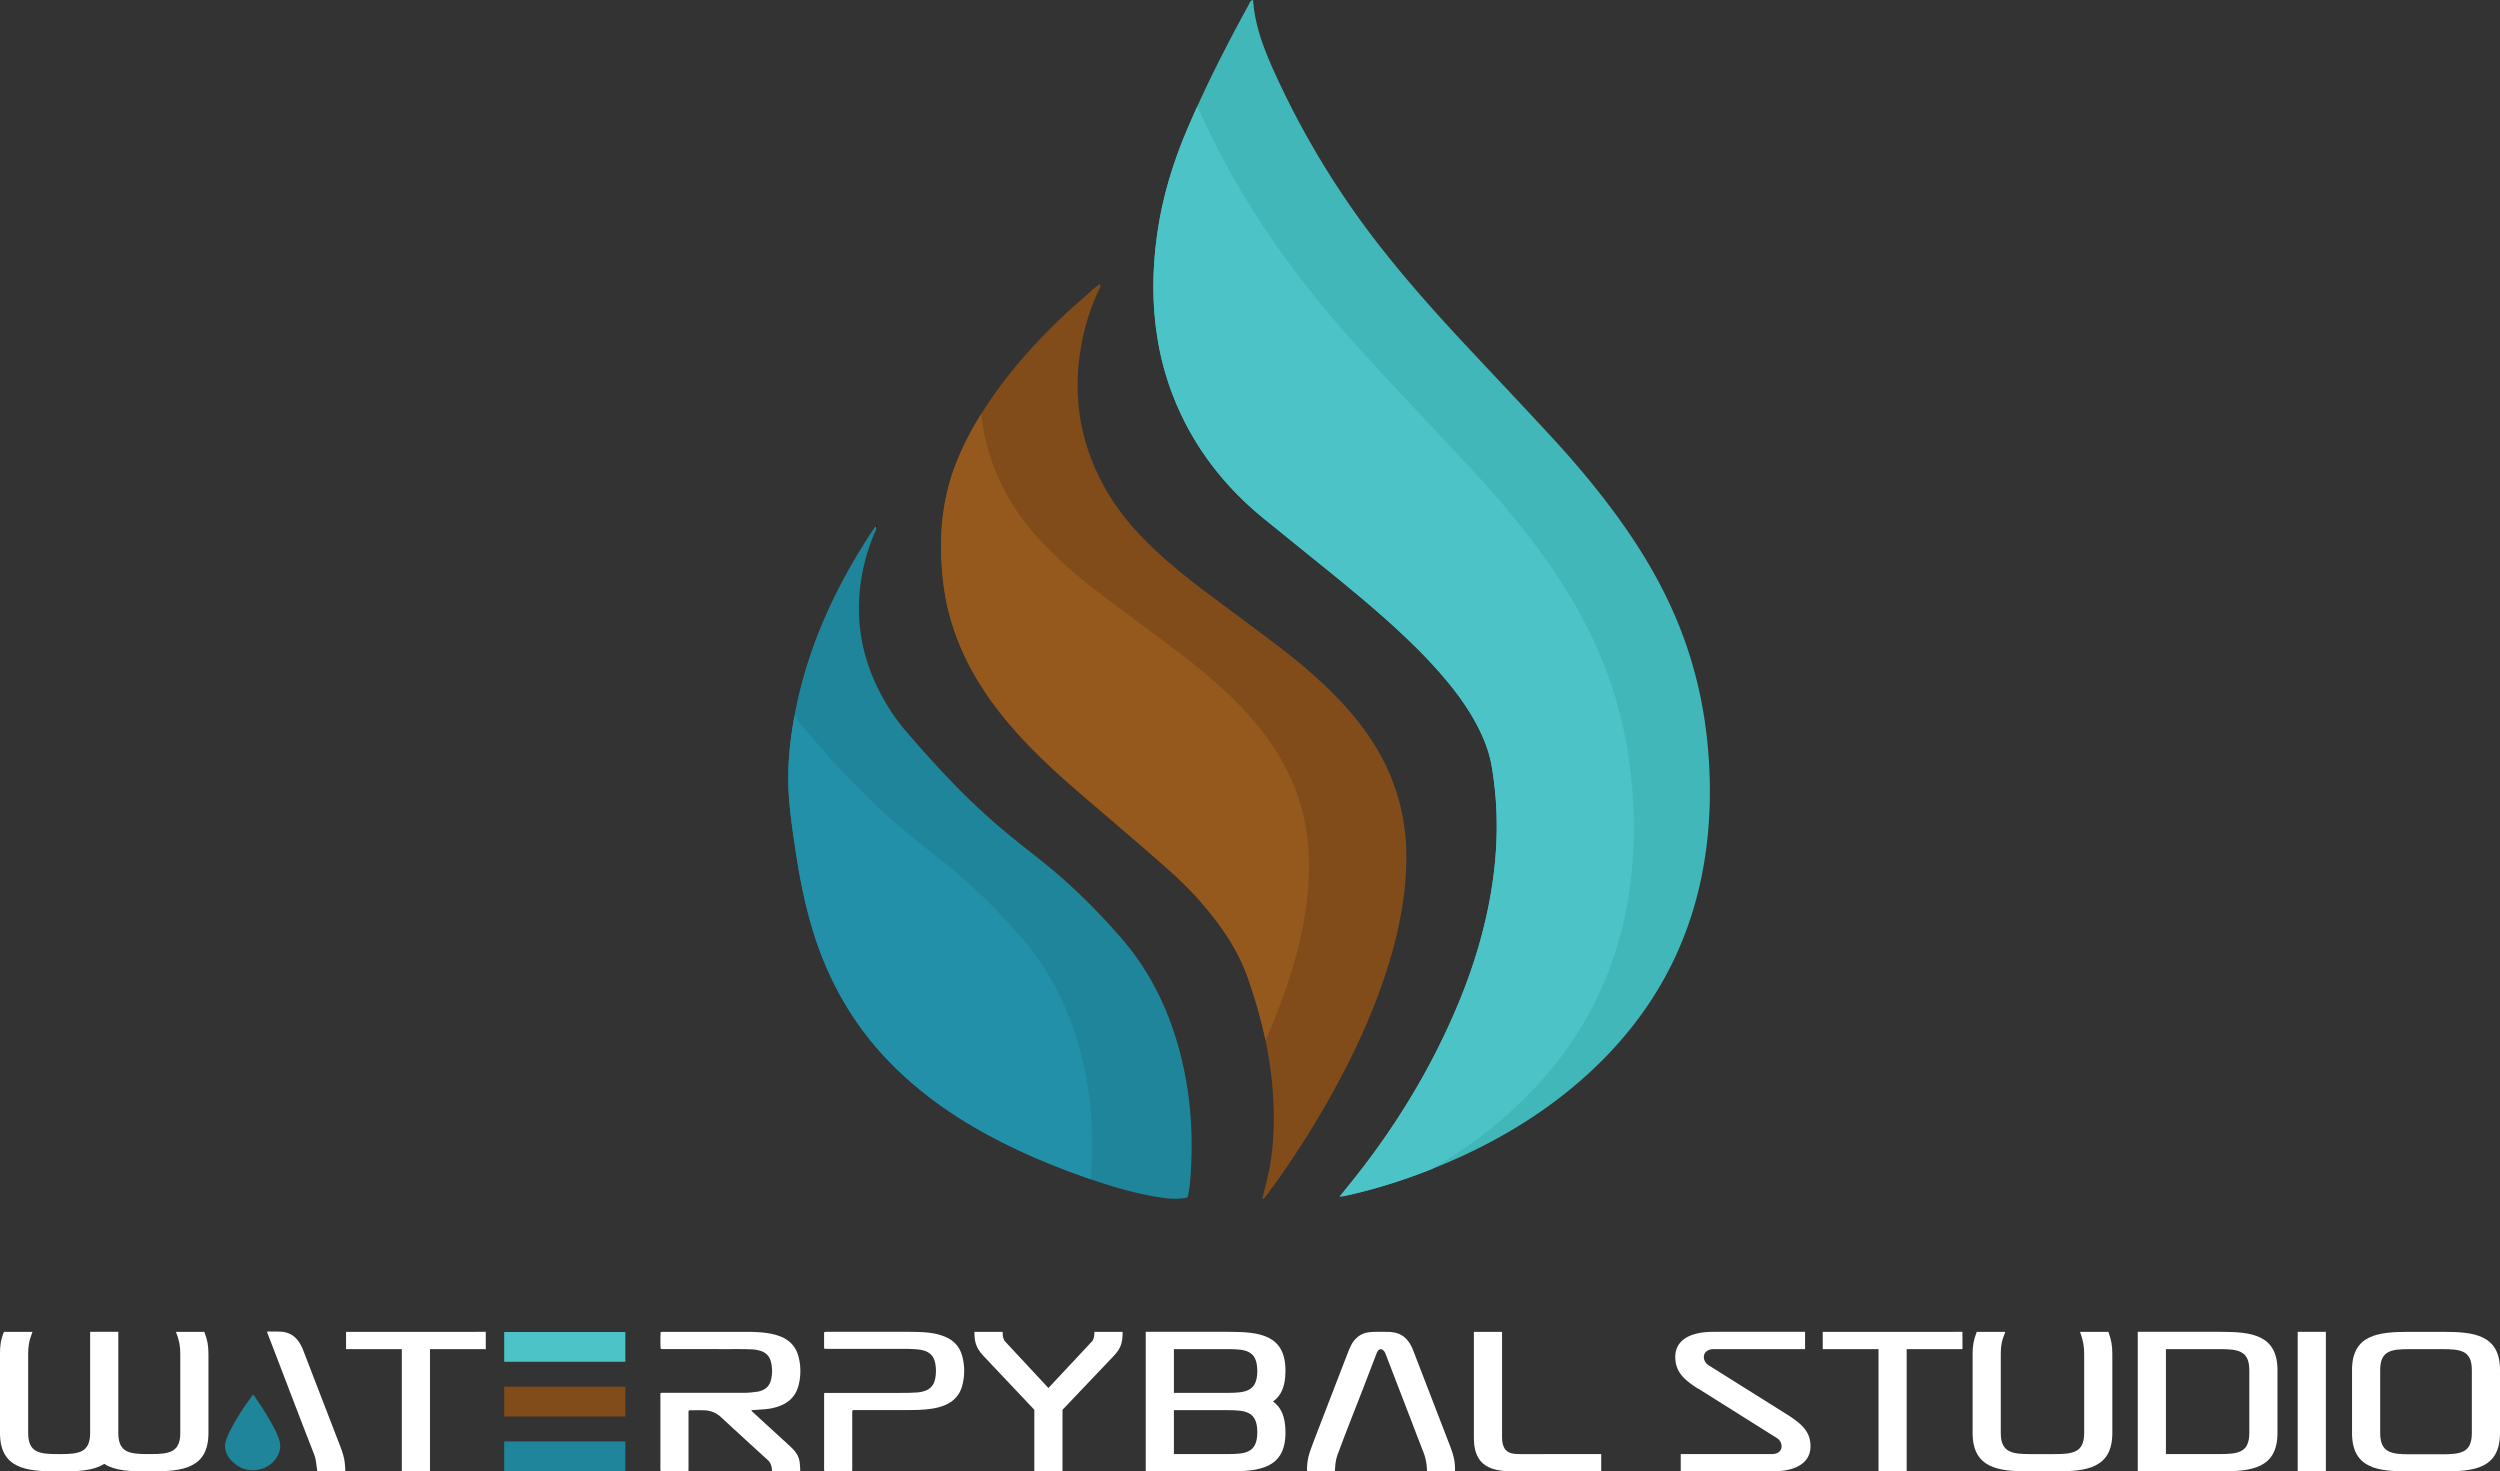 <svg id="Layer_1" data-name="Layer 1" xmlns="http://www.w3.org/2000/svg" xmlns:xlink="http://www.w3.org/1999/xlink" viewBox="0 0 5325.12 3134.07"><rect x="0" y="0" width="5325.12" height="3134.07" fill="#333333" stroke="none"/><defs><clipPath id="clip-path" transform="translate(-119.12 -69.89)"><path d="M2972.67,2618.65c7.73-9.57,12.68-15.73,17.67-21.86,96.9-119,176.66-248.42,235.57-390.36,31.77-76.52,55.74-155.36,69.4-237.15,14.83-88.72,16.44-177.59,1.34-266.47-4.61-27.09-13.83-52.74-25.86-77.41-17.62-36.14-40.37-68.91-65.67-100-27-33.14-56.48-63.88-87.3-93.4-61.68-59.06-127.86-112.86-194.25-166.42q-56-45.18-111.86-90.55c-52.08-42.3-97.41-90.79-134.4-146.9a603.78,603.78,0,0,1-92.82-238.26c-11.86-73-10.85-145.85-.86-218.92,11-80.44,34.68-157.11,66.74-231.45,38.27-88.75,82-174.82,128.53-259.44,2.09-3.79,3-9,9.29-10.18,3.93,56.11,24.25,107.33,47.16,157.52a1824,1824,0,0,0,226.21,371c57.29,72.88,119,141.94,182.25,209.6,60.54,64.72,121.51,129,181.58,194.19,52,56.36,101.05,115.19,145.73,177.57,56.12,78.36,103.14,161.61,135.81,252.56a904.61,904.61,0,0,1,46.89,199.81,1033.94,1033.94,0,0,1,7.17,147.56c-6,243.56-100.57,445-287.38,602.33-90,75.8-191.45,132.5-300.34,176.29-61.27,24.63-124,44.56-188.58,58.78C2982.18,2617.7,2979.56,2617.8,2972.67,2618.65Z" style="fill:none"/></clipPath><clipPath id="clip-path-2" transform="translate(-119.12 -69.89)"><path d="M2807.8,2622.6c3.76-14.71,7.81-29.36,11.23-44.15,11-47.68,14.27-96.12,13.09-144.88-2.35-96.81-22.94-190.13-55.09-281.11-15-42.43-37.38-80.92-64.22-116.9A734.16,734.16,0,0,0,2613,1926.68c-48.21-43-97.34-85-146.52-127-50.73-43.23-101.6-86.27-148.4-133.85-41.24-41.92-79-86.65-110.39-136.51-43.29-68.68-71.16-143-80-223.8-8.83-80.3-4.44-159.69,23.32-236.54,16.6-46,39.38-88.81,66-129.7,45.32-69.61,99.55-131.79,159.34-189.18,22.58-21.67,46.4-42,69.76-62.9,4.88-4.36,10.21-8.22,15.88-12.74,2.92,6.49-.95,10-2.72,13.86a487.61,487.61,0,0,0-40,135.56q-21.49,151.53,53.39,285.31c23,41,52,77.34,84.85,110.71,38,38.54,79.64,72.86,122.77,105.38,52.14,39.32,104.83,77.91,156.91,117.3,44.68,33.8,87.55,69.78,126.81,109.87,30.86,31.51,58.84,65.33,82.23,102.83Q3113.95,1764,3114.63,1892c.44,75.33-13.17,148.4-34.3,220.28-26.6,90.44-64.47,176.23-108.78,259.27a1958.18,1958.18,0,0,1-151.27,239.81c-3.1,4.22-6.55,8.18-9.84,12.27Z" style="fill:none"/></clipPath><clipPath id="clip-path-3" transform="translate(-119.12 -69.89)"><path d="M1984.1,1190.27c3.73,6.42-.79,11.56-2.95,16.83a431.87,431.87,0,0,0-24.55,80c-18.27,91.74-5,178.76,38.76,261.26a423.74,423.74,0,0,0,52.4,77.73c61.21,71.35,124.85,140.44,196.31,201.78,28.8,24.73,58.67,48.21,88.51,71.69,64.13,50.45,122,107.44,175.28,169,61.78,71.31,101.62,154.14,125.15,245.08,20.52,79.29,27.45,160,23.14,241.63-1.16,21.85-2,43.91-7.52,65.11-15,3.77-32.61,3.8-53.79.72-46.29-6.72-91.23-18.83-135.5-33.63-94.34-31.52-185.8-69.57-271.56-120.41-58.1-34.45-112.07-74.38-160.52-121.58-85.42-83.21-143.38-182.84-177.62-296.66-16.53-54.95-27.61-111.08-36-167.74-5.57-37.52-11.27-75-14-112.93-2.94-40.08-1.36-80,3.48-119.65,20.29-166.21,85.65-314.93,177.67-453.12a48.4,48.4,0,0,1,3.85-4.52Z" style="fill:none"/></clipPath></defs><path d="M2972.67,2618.65c7.73-9.57,12.68-15.73,17.67-21.86,96.9-119,176.66-248.42,235.57-390.36,31.77-76.52,55.74-155.36,69.4-237.15,14.83-88.72,16.44-177.59,1.34-266.47-4.61-27.09-13.83-52.74-25.86-77.41-17.62-36.14-40.37-68.91-65.67-100-27-33.14-56.48-63.88-87.3-93.4-61.68-59.06-127.86-112.86-194.25-166.42q-56-45.18-111.86-90.55c-52.08-42.3-97.41-90.79-134.4-146.9a603.78,603.78,0,0,1-92.82-238.26c-11.86-73-10.85-145.85-.86-218.92,11-80.44,34.68-157.11,66.74-231.45,38.27-88.75,82-174.82,128.53-259.44,2.09-3.79,3-9,9.29-10.18,3.93,56.11,24.25,107.33,47.16,157.52a1824,1824,0,0,0,226.21,371c57.29,72.88,119,141.94,182.25,209.6,60.54,64.72,121.51,129,181.58,194.19,52,56.36,101.05,115.19,145.73,177.57,56.12,78.36,103.14,161.61,135.81,252.56a904.61,904.61,0,0,1,46.89,199.81,1033.94,1033.94,0,0,1,7.17,147.56c-6,243.56-100.57,445-287.38,602.33-90,75.8-191.45,132.5-300.34,176.29-61.27,24.63-124,44.56-188.58,58.78C2982.18,2617.7,2979.56,2617.8,2972.67,2618.65Z" transform="translate(-119.12 -69.89)" style="fill:#41b7b9"/><path d="M2807.8,2622.65c3.76-14.71,7.81-29.36,11.23-44.15,11-47.68,14.27-96.13,13.09-144.89-2.35-96.8-22.94-190.12-55.09-281.1-15-42.43-37.38-80.92-64.22-116.91A734.59,734.59,0,0,0,2613,1926.73c-48.21-43-97.34-85-146.52-127-50.73-43.24-101.6-86.27-148.4-133.85-41.24-41.92-79-86.65-110.39-136.51-43.29-68.68-71.16-143.05-80-223.8-8.83-80.3-4.44-159.69,23.32-236.54,16.6-46,39.38-88.82,66-129.7,45.32-69.61,99.55-131.79,159.34-189.18,22.58-21.67,46.4-42,69.76-62.9,4.88-4.36,10.21-8.22,15.88-12.74,2.92,6.49-.95,10-2.72,13.85a487.81,487.81,0,0,0-40,135.56q-21.49,151.54,53.39,285.32c23,41,52,77.34,84.85,110.71,38,38.54,79.64,72.86,122.77,105.38,52.14,39.32,104.83,77.9,156.91,117.3,44.68,33.8,87.55,69.78,126.81,109.87,30.86,31.51,58.84,65.33,82.23,102.82q67.78,108.67,68.47,236.72c.44,75.33-13.17,148.4-34.3,220.27-26.6,90.45-64.47,176.24-108.78,259.28a1958.18,1958.18,0,0,1-151.27,239.81c-3.1,4.22-6.55,8.18-9.84,12.26Z" transform="translate(-119.12 -69.89)" style="fill:#814c1a"/><path d="M1984.1,1190.27c3.73,6.42-.79,11.56-2.95,16.83a431.87,431.87,0,0,0-24.55,80c-18.27,91.74-5,178.76,38.76,261.26a423.74,423.74,0,0,0,52.4,77.73c61.21,71.35,124.85,140.44,196.31,201.78,28.8,24.73,58.67,48.21,88.51,71.69,64.13,50.45,122,107.44,175.28,169,61.78,71.31,101.62,154.14,125.15,245.08,20.52,79.29,27.45,160,23.14,241.63-1.16,21.85-2,43.91-7.52,65.11-15,3.77-32.61,3.8-53.79.72-46.29-6.72-91.23-18.83-135.5-33.63-94.34-31.52-185.8-69.57-271.56-120.41-58.1-34.45-112.07-74.38-160.52-121.58-85.42-83.21-143.38-182.84-177.62-296.66-16.53-54.95-27.61-111.08-36-167.74-5.57-37.52-11.27-75-14-112.93-2.94-40.08-1.36-80,3.48-119.65,20.29-166.21,85.65-314.93,177.67-453.12a48.4,48.4,0,0,1,3.85-4.52Z" transform="translate(-119.12 -69.89)" style="fill:#1f859b"/><path d="M1984.56,1190.87l2.68-2.69.42,3c-1.17-.26-2.33-.52-3.53-.83C1984.1,1190.27,1984.56,1190.87,1984.56,1190.87Z" transform="translate(-119.12 -69.89)"/><g style="clip-path:url(#clip-path)"><path d="M2810.63,2696.41c7.73-9.57,12.68-15.73,17.67-21.86,96.9-119,176.66-248.42,235.57-390.36,31.77-76.52,55.74-155.36,69.4-237.15,14.83-88.72,16.44-177.59,1.34-266.47-4.61-27.09-13.83-52.74-25.86-77.41-17.62-36.14-40.37-68.91-65.67-100-27-33.14-56.48-63.88-87.3-93.4-61.68-59.06-127.86-112.86-194.25-166.42q-56-45.18-111.86-90.55c-52.08-42.3-97.41-90.79-134.4-146.9a603.78,603.78,0,0,1-92.82-238.26c-11.86-72.95-10.85-145.85-.86-218.92,11-80.44,34.68-157.11,66.74-231.45,38.27-88.75,82-174.82,128.53-259.44,2.09-3.79,3-9,9.29-10.18,3.93,56.11,24.25,107.33,47.16,157.52a1824,1824,0,0,0,226.21,371c57.29,72.88,119,141.94,182.25,209.6,60.54,64.72,121.51,129,181.58,194.19,52,56.36,101.05,115.19,145.73,177.57,56.12,78.36,103.14,161.61,135.81,252.56a904.61,904.61,0,0,1,46.89,199.81A1033.94,1033.94,0,0,1,3599,1857.5c-6,243.56-100.57,445-287.38,602.33-90,75.8-191.45,132.5-300.34,176.29-61.27,24.63-124,44.56-188.58,58.78C2820.14,2695.46,2817.52,2695.56,2810.63,2696.41Z" transform="translate(-119.12 -69.89)" style="fill:#4cc3c7"/></g><g style="clip-path:url(#clip-path-2)"><path d="M2600.44,2639.65c3.76-14.71,7.81-29.36,11.23-44.15,11-47.68,14.27-96.13,13.09-144.89-2.35-96.8-22.94-190.12-55.09-281.1-15-42.43-37.38-80.92-64.22-116.91a734.59,734.59,0,0,0-99.83-108.87c-48.21-43-97.34-85-146.52-127-50.73-43.24-101.6-86.27-148.4-133.85-41.24-41.92-79-86.65-110.39-136.51-43.29-68.68-71.16-143.05-80-223.8-8.83-80.3-4.44-159.69,23.32-236.54,16.6-46,39.38-88.82,66-129.7,45.32-69.61,99.55-131.79,159.34-189.18,22.58-21.67,46.4-42,69.76-62.9,4.88-4.36,10.21-8.22,15.88-12.74,2.92,6.49-1,10-2.72,13.85a487.81,487.81,0,0,0-40,135.56q-21.49,151.54,53.39,285.32c23,41,52,77.34,84.85,110.71,38,38.54,79.64,72.86,122.77,105.38,52.14,39.32,104.83,77.9,156.91,117.3,44.68,33.8,87.55,69.78,126.81,109.87,30.86,31.51,58.84,65.33,82.23,102.82q67.78,108.67,68.47,236.72c.44,75.33-13.17,148.4-34.3,220.27-26.6,90.45-64.47,176.24-108.78,259.28a1958.18,1958.18,0,0,1-151.27,239.81c-3.1,4.22-6.55,8.18-9.84,12.26Z" transform="translate(-119.12 -69.89)" style="fill:#95591d"/></g><g style="clip-path:url(#clip-path-3)"><path d="M1772.38,1190.27c3.73,6.42-.79,11.56-3,16.83a431.87,431.87,0,0,0-24.55,80c-18.27,91.74-5,178.76,38.76,261.26a423.74,423.74,0,0,0,52.4,77.73c61.21,71.35,124.85,140.44,196.31,201.78,28.8,24.73,58.67,48.21,88.51,71.69,64.13,50.45,122,107.44,175.28,169,61.78,71.31,101.62,154.14,125.15,245.08,20.52,79.29,27.45,160,23.14,241.63-1.16,21.85-2,43.91-7.52,65.11-15,3.77-32.61,3.8-53.79.72-46.29-6.72-91.23-18.83-135.5-33.63-94.34-31.52-185.8-69.57-271.56-120.41-58.1-34.45-112.07-74.38-160.52-121.58-85.42-83.21-143.38-182.84-177.62-296.66-16.53-54.95-27.61-111.08-36-167.74-5.57-37.52-11.27-75-14.05-112.93-2.94-40.08-1.36-80,3.48-119.65,20.29-166.21,85.65-314.93,177.67-453.12a48.4,48.4,0,0,1,3.85-4.52Z" transform="translate(-119.12 -69.89)" style="fill:#2290a9"/></g><path d="M311.12,2906.76h60v215.6c0,41.6,24,44.8,63.2,44.8h5.2c39.2,0,63.6-3.2,63.6-44.8V2954c0-16.8-2-28.4-9.2-47.2h60.4c6.8,17.6,8.8,29.6,8.8,47.2v168.4c0,76-56.8,81.6-120.8,81.6h-10.4c-35.2,0-68-1.2-90.8-16-23.2,14.8-56,16-90.8,16h-10.4c-64,0-120.8-5.6-120.8-81.6V2954c0-17.6,1.2-29.2,8.4-47.2h60.8c-7.6,19.6-9.2,30.8-9.2,47.2v168.4c0,41.6,24,44.8,63.2,44.8h5.2c39.2,0,63.6-3.2,63.6-44.8Z" transform="translate(-119.12 -69.89)" style="fill:#fff"/><path d="M1153.84,2906.76v36.8H1035V3204H975v-260.4H856.24v-36.8Z" transform="translate(-119.12 -69.89)" style="fill:#fff"/><path d="M2382.3,3204h-60v-131.2l-108.8-115.2c-16.4-17.6-18.8-31.2-18.8-50.8h60c0,9.6,1.6,17.2,6,21.2l91.6,98.4,92-98.4c4.4-4,6-11.6,6-21.2h60c0,20-2,33.6-18.39,50.8l-109.6,115.2Z" transform="translate(-119.12 -69.89)" style="fill:#fff"/><path d="M2736.4,2906.76c64,0,120.4,5.6,120.8,81.6v3.6c-.4,32-9.6,51.2-26.4,63.2,16.8,12,26,31.6,26.4,63.2v4c-.4,76-56.8,81.6-120.8,81.6H2559.6v-297.2Zm-116.8,130h114c39.6,0,62.8-3.6,63.6-44.8v-3.6c-.8-41.6-24-44.8-63.6-44.8h-114Zm0,130.4h114c39.6,0,62.8-3.2,63.6-44.8v-4c-.8-41.2-24-44.8-63.6-44.8h-114Z" transform="translate(-119.12 -69.89)" style="fill:#fff"/><path d="M3529.76,3167.16V3204h-177.6c-40.4,0-93.6,0-93.6-70.8v-226.4h60v224.4c0,36,22,36,40,36Z" transform="translate(-119.12 -69.89)" style="fill:#fff"/><path d="M3735.57,3027.16v.4c-32.8-20.8-48-38-48-67.6,0-30.8,24.4-53.2,81.19-53.2H3964v36.8H3769.57c-14,0-21.2,8-21.2,16.8,0,6.8,3.59,13.6,10.8,18l167.59,105.2c32.8,20.8,48.8,37.6,48.8,67.2,0,30.8-24.8,53.2-81.6,53.2H3699.17v-36.8h194c14,0,20.8-7.6,20.8-16.4a20.72,20.72,0,0,0-10.4-18Z" transform="translate(-119.12 -69.89)" style="fill:#fff"/><path d="M4299.24,2906.76v36.8h-118.8V3204h-60v-260.4h-118.8v-36.8Z" transform="translate(-119.12 -69.89)" style="fill:#fff"/><path d="M4618.48,3122.36c0,76-56.8,81.6-120.8,81.6h-56c-64,0-120.8-5.6-120.8-81.6V2954c0-17.6,2-29.6,8.8-47.2h60.8c-8,19.6-9.6,30.8-9.6,47.2v168.4c0,41.6,24.4,44.8,63.6,44.8h50.8c39.2,0,63.2-3.2,63.2-44.8V2954c0-16.8-2-28.4-8.8-47.2h60.4c6.4,17.6,8.4,29.6,8.4,47.2Z" transform="translate(-119.12 -69.89)" style="fill:#fff"/><path d="M4970.24,3122.36c0,76-56.8,81.6-120.8,81.6h-176.8v-297.2h176.8c64,0,120.8,5.6,120.8,81.6Zm-123.6,44.8c39.6,0,63.6-3.2,63.6-44.8v-134c0-41.6-24-44.8-63.6-44.8h-114v223.6Z" transform="translate(-119.12 -69.89)" style="fill:#fff"/><path d="M5013.32,2906.76h60V3204h-60Z" transform="translate(-119.12 -69.89)" style="fill:#fff"/><path d="M5129.05,2988c0-75.6,56.79-81.2,120.79-81.2h74c63.6,0,120.4,5.6,120.4,81.2v134.4c0,76.4-56.8,81.6-120.4,81.6h-74c-64,0-120.79-5.2-120.79-81.6Zm192,179.6c39.2,0,63.2-3.2,63.2-45.2V2988c0-41.6-24-44.4-63.2-44.4h-68.8c-39.2,0-63.2,2.8-63.2,44.4v134.4c0,42,24,45.2,63.2,45.2Z" transform="translate(-119.12 -69.89)" style="fill:#fff"/><path d="M794.87,3203.2c-1-8.17-1.93-14.54-3-21.88a73.68,73.68,0,0,0-4.63-16.05c-9.36-24.07-18.76-48.13-28-72.24q-26.57-69.12-53-138.3c-5.41-14.09-10.9-28.13-16.29-42.22-.72-1.86-1.95-3.65-1.41-6.05a13.05,13.05,0,0,1,2.39-.42c8.89.09,17.8-.07,26.67.43,16.35.92,29.13,8.39,38.35,21.94a94.19,94.19,0,0,1,9.68,19.36q17.8,46.29,35.68,92.54,21.09,54.64,42.18,109.3c4.17,10.81,8,21.73,9.6,33.27.79,5.93,1.09,10.93,1.55,16.91a23.21,23.21,0,0,1-.24,3.29c-6.8,1-13.38.37-19.93.47s-13.24.08-19.85,0S801.43,3204,794.87,3203.2Z" transform="translate(-119.12 -69.89)" style="fill:#fff"/><path d="M658.2,3040.41c1.18,1.45,2,2.34,2.7,3.34,13.83,19.83,27,40.05,38.61,61.29a194.44,194.44,0,0,1,13.23,28.64c1.63,4.68,3.08,9.41,3.25,14.44a43.07,43.07,0,0,1-6.09,23.67c-9.63,16.29-24,26.16-42.56,29-23.92,3.62-43.31-5.45-58.63-23.59a44,44,0,0,1-10-23.63,31.22,31.22,0,0,1,1.4-14,150.53,150.53,0,0,1,7.22-18.41c4.9-9.77,10.18-19.37,15.76-28.77,9.82-16.52,20.72-32.33,32-47.9C655.89,3043.27,656.82,3042.17,658.2,3040.41Z" transform="translate(-119.12 -69.89)" style="fill:#1f859b"/><rect x="1074" y="2837.23" width="258" height="63.4" style="fill:#4cc3c7"/><rect x="1074" y="2953.75" width="258" height="63.4" style="fill:#814c1a"/><rect x="1074" y="3070.26" width="258" height="63.4" style="fill:#1f859b"/><path d="M1763.7,3203.12c-.17-1.75-.33-3.57-.54-5.38-.84-7.17-3.48-13.2-9.06-18.28q-49.57-45.06-98.76-90.56a54,54,0,0,0-36.21-15c-10.08-.31-20.18-.1-30.26-.09a13.34,13.34,0,0,0-2.2.35c-1.48,2.06-.94,4.19-1,6.18,0,12.76,0,25.52,0,38.28q0,38.89,0,77.79c0,2.23-.1,4.47-.15,6.85a18.3,18.3,0,0,1-3.3.64q-26.55,0-53.11,0a23.12,23.12,0,0,1-2.76-.37c-.19-1.22-.45-2.37-.53-3.52s0-2.47,0-3.71q0-75.93,0-151.87c0-2.41-.29-4.88.59-7.62,2.57-.07,5-.21,7.42-.21h160c6.38,0,12.78.19,19.14-.21,6.76-.42,13.49-1.37,20.22-2.21a33.67,33.67,0,0,0,5.39-1.33c12-3.62,19.85-11.47,22.79-23.7a79.23,79.23,0,0,0-.29-39.09c-3.07-11.71-10.58-19.23-22.13-22.8a75.32,75.32,0,0,0-18.81-3.2c-7.4-.33-14.82-.44-22.23-.5-10.09-.08-20.17,0-30.26,0q-67-.06-134-.14c-2.43,0-4.94.52-7.23-.71-.73-4.93-.77-29.46,0-35.45,1.06-.15,2.22-.39,3.39-.46,1.44-.09,2.88,0,4.32,0q84.62,0,169.23,0c13.18,0,26.35.07,39.48,1.38,10.88,1.09,21.64,2.71,32.07,6.11,2.15.69,4.28,1.46,6.38,2.29,20.65,8.1,33.89,22.83,39.09,44.43a122.22,122.22,0,0,1-.48,60.47c-5.14,19.51-17.21,33.35-35.79,41.45a108.39,108.39,0,0,1-31.53,8.22c-9.81,1.08-19.69,1.57-29.53,2.33l-3.09.26c-.21,2.22,1.56,2.92,2.65,3.93q24.08,22.18,48.23,44.26c10.77,9.88,21.6,19.69,32.28,29.67a100.75,100.75,0,0,1,9.68,10.35,45.89,45.89,0,0,1,9.87,24.25c.5,4.7.71,9.43,1,14.15a16.84,16.84,0,0,1-.36,3,13.32,13.32,0,0,1-2.57.54q-27.48,0-55-.07A7.19,7.19,0,0,1,1763.7,3203.12Z" transform="translate(-119.12 -69.89)" style="fill:#fff"/><path d="M1874.68,3036.88h8.18q81.63,0,163.27-.05c8.86,0,17.72-.52,26.56-1a60,60,0,0,0,17.48-3.66,30.9,30.9,0,0,0,19.48-20.12,66,66,0,0,0,2.92-17.62,80.32,80.32,0,0,0-1.81-22.72c-3.06-13.27-11.19-21.65-24.37-25.24-9.24-2.52-18.72-2.8-28.19-3.24-4.93-.23-9.89-.13-14.84-.13l-160.8-.08c-2.43,0-4.87-.1-7.36-.16-1.21-3.15-.6-6-.7-8.87-.11-3.08,0-6.18,0-9.27,0-2.89-.06-5.77,0-8.65s-.33-5.72.45-8.82a41.66,41.66,0,0,1,4.3-.51c4.33-.07,8.66,0,13,0q79.17,0,158.33,0c10.1,0,20.21.1,30.3.57,13.6.64,27.13,2.1,40.24,6a110.37,110.37,0,0,1,12.75,4.66c18.12,8,29.86,21.71,34.89,40.8a120.89,120.89,0,0,1,0,62.34c-5.07,19.35-17.05,33-35.36,41.16a114.56,114.56,0,0,1-28.47,8c-18,2.91-36.14,3.06-54.27,3.12-36.08.13-72.16,0-108.24.05-2.42,0-4.89-.25-7.45.53-.8,2.56-.53,5-.53,7.45q0,57.18,0,114.37c0,2.45-.12,4.89-.19,7.51a12.14,12.14,0,0,1-2.58.64q-27.21,0-54.42,0a15,15,0,0,1-2.13-.37,33.39,33.39,0,0,1-.6-3.42c-.11-1.43,0-2.88,0-4.32q0-75.43,0-150.85C1874.49,3042.56,1874.6,3040.12,1874.68,3036.88Z" transform="translate(-119.12 -69.89)" style="fill:#fff"/><path d="M3218.15,3203.81c-19.8.28-39.26.07-59,.15a36.53,36.53,0,0,1-.61-4,114.94,114.94,0,0,0-8.27-39c-8.83-22.13-17.18-44.46-25.74-66.7q-26.79-69.6-53.57-139.2c-1.11-2.9-2.27-5.73-4.44-8-4.42-4.67-9.18-4.43-12.86.89a28.88,28.88,0,0,0-2.88,6.1c-9.83,25.5-19.55,51-29.42,76.52-11.44,29.5-23.06,58.92-34.48,88.43-6.3,16.28-12.4,32.64-18.49,49a90.23,90.23,0,0,0-5.06,24c-.31,3.68-.61,7.36-.93,11.24a19.51,19.51,0,0,1-3.09.57q-26.24,0-52.45,0c-1,0-2-.18-3.33-.32a35.89,35.89,0,0,1-.43-4.27A120.52,120.52,0,0,1,2910,3160c5-13.9,10.31-27.72,15.62-41.53q32.43-84.27,65-168.5c1.84-4.78,3.9-9.5,6.17-14.1a56.9,56.9,0,0,1,10.33-14.52,45.44,45.44,0,0,1,26.45-13.45,101.81,101.81,0,0,1,13.51-1.08c9-.16,18.1-.09,27.15,0a78.5,78.5,0,0,1,17.73,2.05,45.81,45.81,0,0,1,24.31,14.89,72.6,72.6,0,0,1,12.66,21.73q8.58,22.13,17.1,44.27,30.74,79.65,61.46,159.29c4.15,10.75,7.85,21.62,9.63,33.07C3218.16,3188.85,3218.75,3198,3218.15,3203.81Z" transform="translate(-119.12 -69.89)" style="fill:#fff"/></svg>